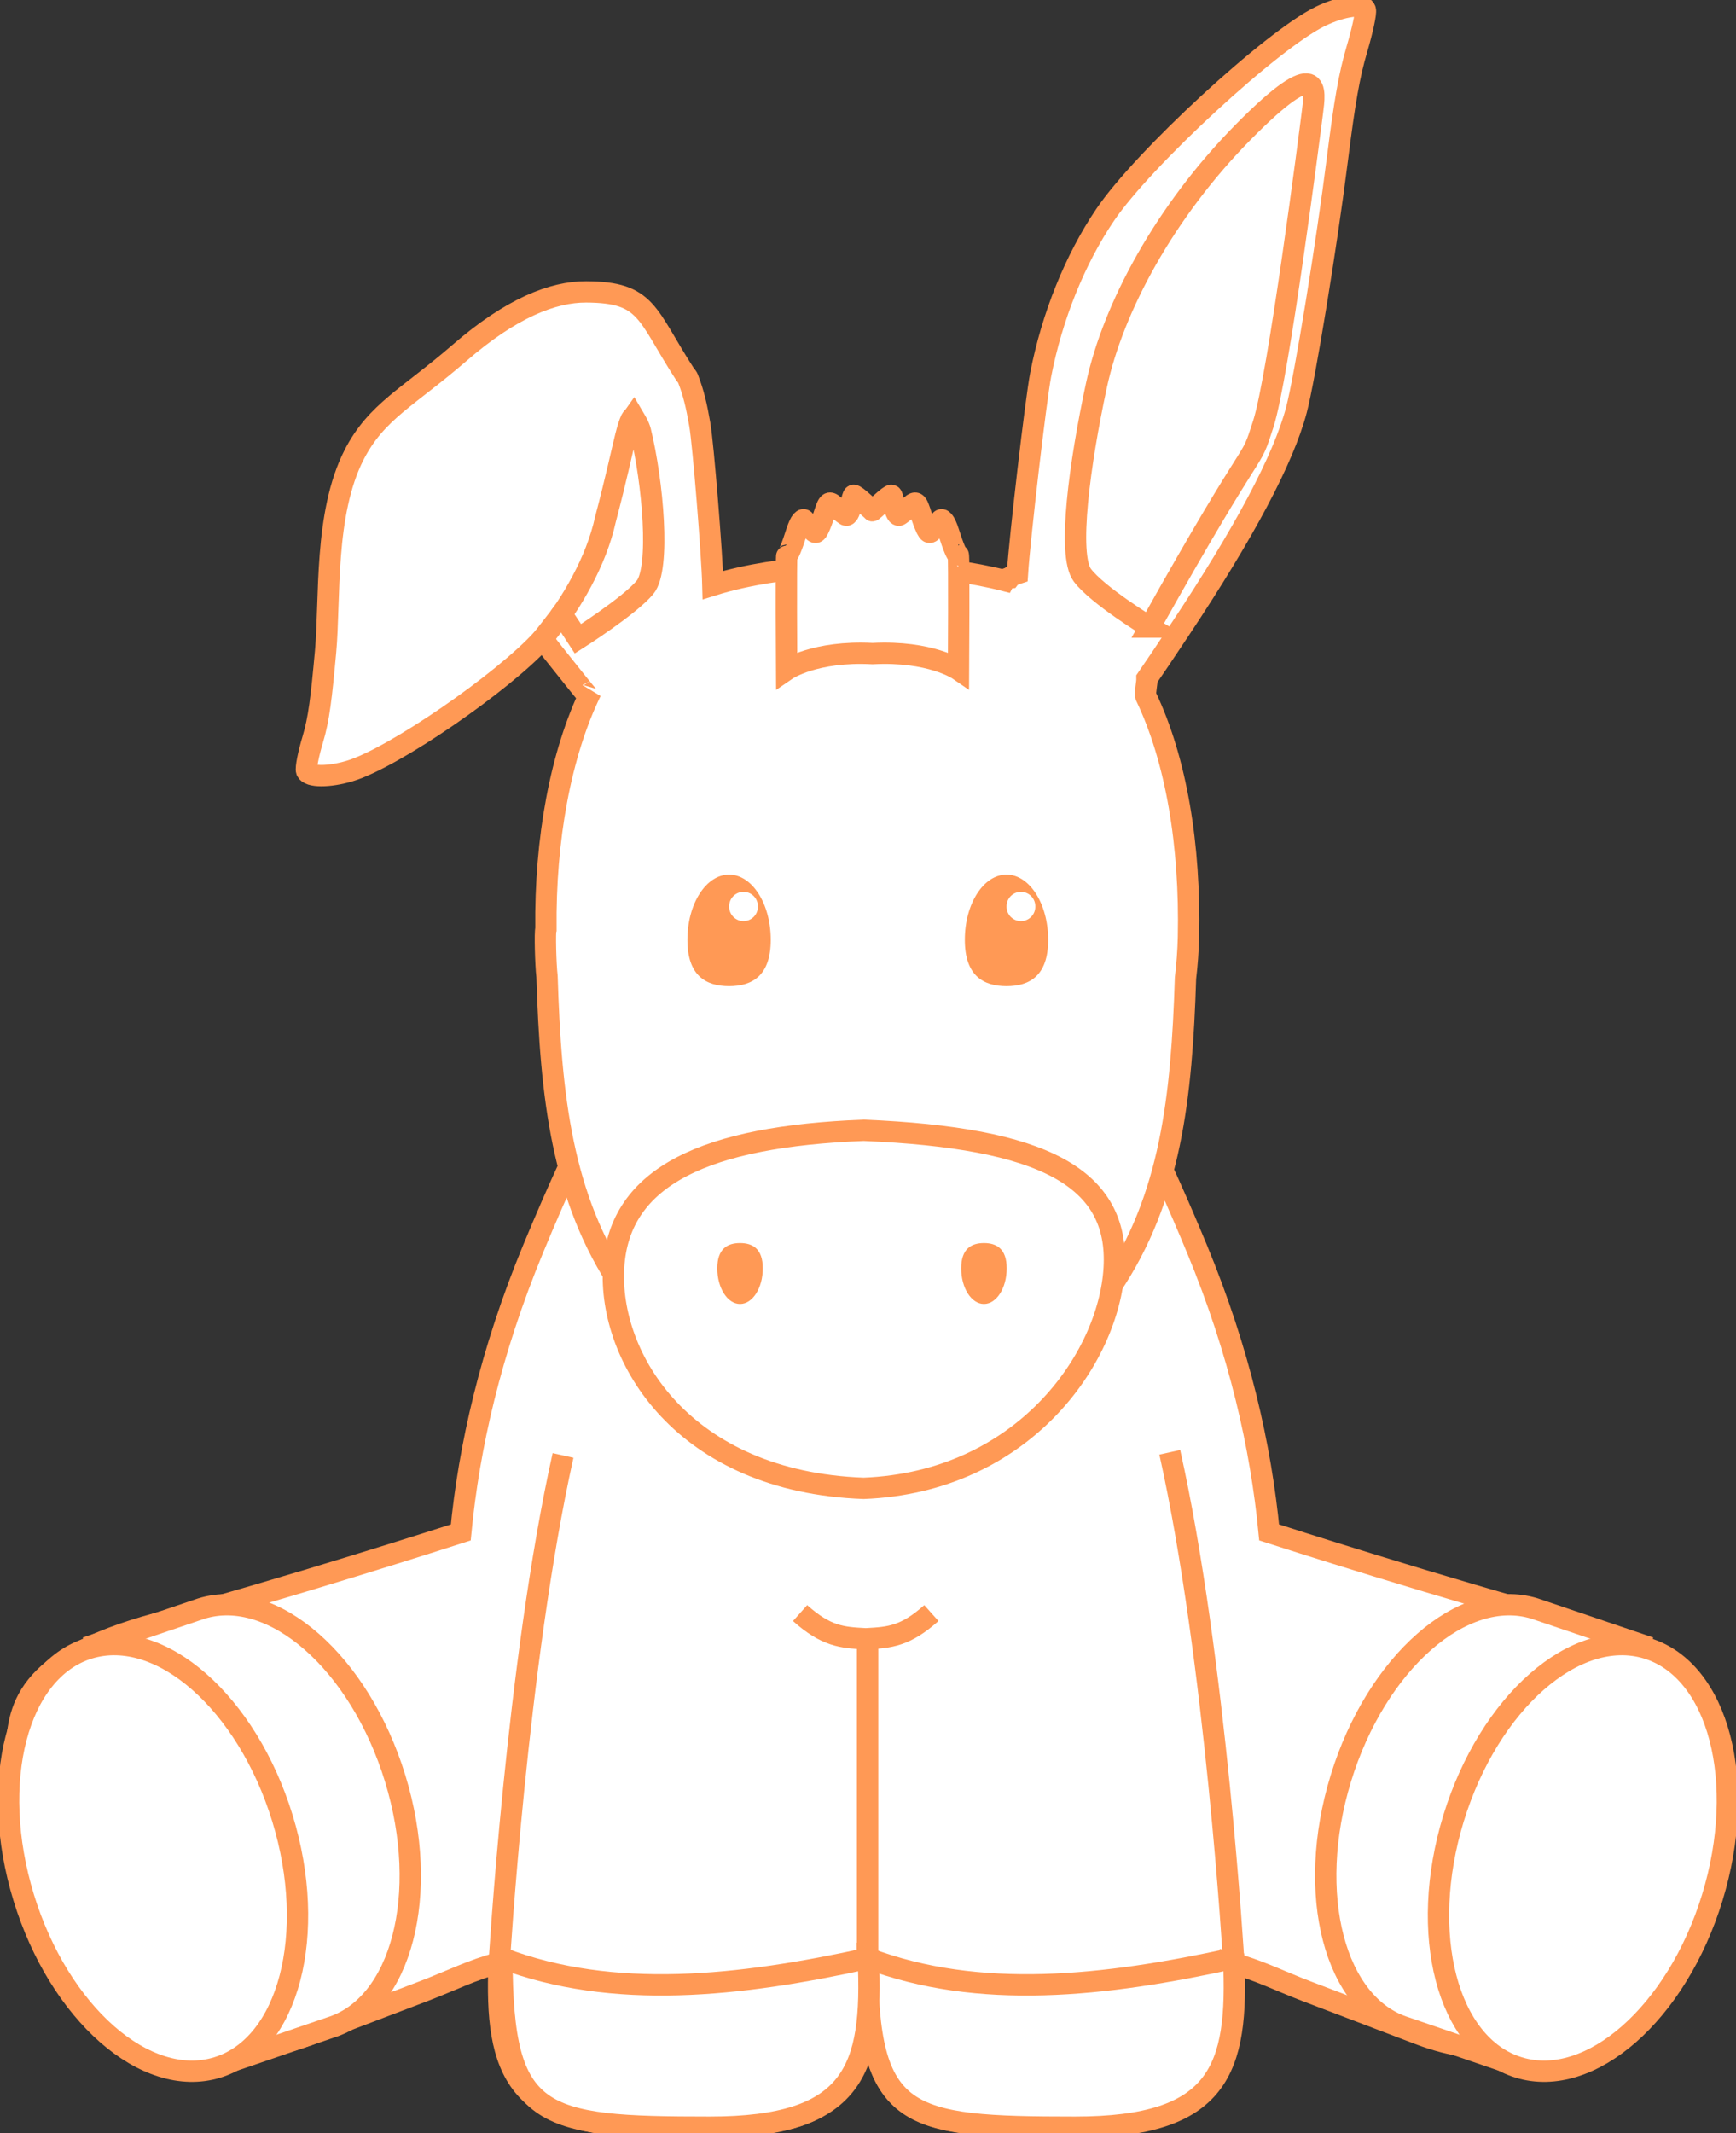 <?xml version="1.0" encoding="UTF-8" standalone="no"?>
<!-- Created with Inkscape (http://www.inkscape.org/) -->

<svg
   xmlns:dc="http://purl.org/dc/elements/1.1/"
   xmlns:cc="http://creativecommons.org/ns#"
   xmlns:rdf="http://www.w3.org/1999/02/22-rdf-syntax-ns#"
   xmlns:svg="http://www.w3.org/2000/svg"
   xmlns="http://www.w3.org/2000/svg"
   xmlns:sodipodi="http://sodipodi.sourceforge.net/DTD/sodipodi-0.dtd"
   xmlns:inkscape="http://www.inkscape.org/namespaces/inkscape"
   width="488.444"
   height="600.031"
   id="svg4207"
   version="1.1"
   inkscape:version="0.48.5 r10040"
   sodipodi:docname="ane (copie).svg"
   inkscape:export-filename="/home/max/www/baleineSVG/version_plus/images/ane.png"
   inkscape:export-xdpi="105"
   inkscape:export-ydpi="105">
  <rect width="100%" height="100%" fill="#333333" stroke="none"/>
  <defs
     id="defs4209" />
  <sodipodi:namedview
     id="base"
     pagecolor="#ffffff"
     bordercolor="#666666"
     borderopacity="1.0"
     inkscape:pageopacity="0.0"
     inkscape:pageshadow="2"
     inkscape:zoom="0.52054069"
     inkscape:cx="554.36922"
     inkscape:cy="414.4628"
     inkscape:document-units="px"
     inkscape:current-layer="layer1"
     showgrid="false"
     fit-margin-top="0"
     fit-margin-left="0"
     fit-margin-right="0"
     fit-margin-bottom="0"
     inkscape:window-width="1600"
     inkscape:window-height="834"
     inkscape:window-x="0"
     inkscape:window-y="27"
     inkscape:window-maximized="1" />
  <g
     inkscape:label="Layer 1"
     inkscape:groupmode="layer"
     id="layer1"
     transform="translate(-142.885,-83.156)">
    <path
       inkscape:connector-curvature="0"
       style="fill:#ffffff;fill-opacity:1;stroke:#ff9955;stroke-width:6;stroke-linecap:butt;stroke-linejoin:miter;stroke-miterlimit:4;stroke-opacity:1;stroke-dasharray:none"
       d="m 356.309,354.128 c -19.143,-0.017 -34.628,10.841 -63.405,80.306 -12.009,28.989 -18.078,55.856 -20.375,79.788 -3.19,1.031 -48.4,15.578 -85.335,25.559 -38.276,10.343 -39.115,24.488 -39.816,36.602 -0.701,12.113 11.16,24.166 19.753,43.705 8.592,19.538 24.869,49.831 63.198,35.254 l 31.625,-12.028 c 7.557,-2.874 13.972,-6.138 21.36,-8.036 -1.22,30.552 4.543,46.245 44.638,46.245 44.139,0 55.109,-1.787 57.547,-37.328 0.282,1.3e-4 0.494,0 0.778,0 0.264,0 0.463,1.2e-4 0.726,0 2.45,35.541 13.46,37.328 57.599,37.328 40.094,0 45.858,-15.693 44.638,-46.245 7.394,1.897 13.811,5.16 21.36,8.036 l 31.573,12.028 c 38.321,14.598 54.606,-15.716 63.198,-35.254 8.592,-19.538 20.454,-31.591 19.753,-43.705 -0.701,-12.113 -1.541,-26.258 -39.816,-36.602 -36.935,-9.981 -82.145,-24.528 -85.335,-25.559 -2.297,-23.932 -8.313,-50.799 -20.323,-79.788 -41.858,-101.04 -55.668,-78.025 -93.371,-78.025 -11.782,0 -21.265,-2.273 -29.966,-2.281 z"
       id="corps"
       class="section"
       inkscape:label="#path3415"
       inkscape:export-filename="/home/max/www/baleineSVG/version_plus/images/donkey.png"
       inkscape:export-xdpi="200"
       inkscape:export-ydpi="200" />
    <path
       id="path3428"
       style="fill:none;stroke:#ff9955;stroke-width:6;stroke-linecap:butt;stroke-linejoin:miter;stroke-miterlimit:4;stroke-opacity:1;stroke-dasharray:none"
       d="m 404.938,536.909 c -7.318,6.527 -11.716,6.874 -18.248,7.22 l -0.445,0 c -6.532,-0.346 -10.93,-0.692 -18.248,-7.22"
       inkscape:connector-curvature="0"
       sodipodi:nodetypes="cccc"
       inkscape:export-filename="/home/max/www/baleineSVG/version_plus/images/donkey.png"
       inkscape:export-xdpi="200"
       inkscape:export-ydpi="200" />
    <path
       style="fill:none;stroke:#ff9955;stroke-width:6;stroke-linecap:butt;stroke-linejoin:miter;stroke-opacity:1"
       d="m 301.304,492.563 c -12.988,58.236 -18.015,143.704 -18.015,143.704"
       id="path3431"
       inkscape:connector-curvature="0"
       sodipodi:nodetypes="cc"
       inkscape:export-filename="/home/max/www/baleineSVG/version_plus/images/donkey.png"
       inkscape:export-xdpi="200"
       inkscape:export-ydpi="200" />
    <path
       sodipodi:nodetypes="cc"
       inkscape:connector-curvature="0"
       id="path3433"
       d="m 472.016,491.675 c 12.988,58.236 18.015,143.704 18.015,143.704"
       style="fill:none;stroke:#ff9955;stroke-width:6;stroke-linecap:butt;stroke-linejoin:miter;stroke-opacity:1"
       inkscape:export-filename="/home/max/www/baleineSVG/version_plus/images/donkey.png"
       inkscape:export-xdpi="200"
       inkscape:export-ydpi="200" />
    <path
       style="color:#000000;fill:#ffffff;fill-opacity:1;stroke:#ff9955;stroke-width:6;marker:none;visibility:visible;display:inline;overflow:visible;enable-background:accumulate"
       d="m 524.391,84.853 c -0.48,0.017 -0.977,0.068 -1.555,0.155 -2.313,0.341 -5.347,1.237 -8.451,2.748 -13.677,6.658 -49.879,40.051 -60.554,55.836 -8.476,12.534 -14.937,28.507 -18.145,45.001 -1.361,6.997 -5.889,45.965 -6.532,55.888 -1.048,0.332 -1.795,0.754 -2.177,1.244 -0.779,0.083 -1.279,0.299 -1.503,0.726 -18.855,-4.8 -38.572,-4.199 -38.572,-4.199 0,0 -23.306,-0.774 -43.445,5.495 -0.22,-8.681 -2.711,-39.643 -3.681,-45.208 -0.926,-5.311 -1.729,-8.737 -3.266,-12.754 -0.008,-0.013 0.008,-0.039 0,-0.052 -0.158,-0.412 -0.5,-0.846 -0.881,-1.296 -11.026,-17.023 -10.481,-23.103 -27.84,-23.174 -9.337,-0.038 -21.064,4.537 -35.617,17.16 -14.4,12.491 -23.39,16.431 -29.655,28.67 -8.506,16.616 -6.686,40.623 -8.036,55.421 -1.181,12.94 -1.865,18.868 -3.577,24.574 -1.252,4.173 -2.044,8.185 -1.763,8.917 0.672,1.75 6.249,1.784 12.08,0.052 12.294,-3.651 43.274,-25.018 54.281,-37.172 1.058,1.369 2.093,2.682 3.214,4.096 5.247,6.615 9.574,11.995 9.643,11.924 0.007,0 0.775,-1.231 0.808,-1.277 -8.556,17.559 -12.961,41.693 -12.68,66.808 2e-4,0.017 -2e-4,0.035 0,0.052 -0.314,0.74 -0.1,9.805 0.311,13.376 1.046,33.522 4.095,62.134 20.997,87.202 3.231,4.792 7.556,-5.942 13.376,2.592 0.013,0.018 0.04,0.034 0.052,0.052 0.732,1.876 1.5,3.889 2.281,6.221 l 0.726,0 c 0.387,0.98 0.794,1.987 1.192,3.162 l 51.222,-1.555 51.222,1.555 c 0.398,-1.174 0.754,-2.183 1.141,-3.162 l 0.778,0 c 0.754,-2.25 1.47,-4.189 2.177,-6.014 5.9,-8.968 10.271,1.984 13.531,-2.851 16.833,-24.966 19.887,-53.441 20.945,-86.787 0.439,-3.7 0.744,-7.534 0.83,-11.509 0.556,-25.728 -3.393,-49.826 -12.028,-67.864 -0.249,-0.747 0.394,-3.655 0.363,-4.873 1.619,-2.318 4.783,-7.024 9.28,-13.791 18.123,-27.273 29.109,-47.914 32.765,-61.746 2.366,-8.952 8.537,-46.752 11.561,-70.819 1.995,-15.878 3.316,-23.45 5.444,-30.64 1.556,-5.258 2.636,-10.252 2.385,-11.095 -0.225,-0.756 -1.204,-1.114 -2.644,-1.088 z"
       id="tete"
       class="section"
       inkscape:connector-curvature="0"
       sodipodi:nodetypes="cccsscccccscccssssccccsccccccccccccccccccsccsssccc"
       inkscape:label="#path3088"
       inkscape:export-filename="/home/max/www/baleineSVG/version_plus/images/donkey.png"
       inkscape:export-xdpi="200"
       inkscape:export-ydpi="200" />
    <g
       id="g3094"
       style="stroke:none;fill:#ff9955;fill-opacity:1"
       transform="matrix(-1.388,0,0,1.388,-324.347,-1880.46)"
       inkscape:export-filename="/home/max/www/baleineSVG/version_plus/images/donkey.png"
       inkscape:export-xdpi="200"
       inkscape:export-ydpi="200">
      <path
         style="color:#000000;fill:#ff9955;fill-opacity:1;fill-rule:nonzero;stroke:none;stroke-width:2;marker:none;visibility:visible;display:inline;overflow:visible;enable-background:accumulate"
         d="m -532.203,1605.177 c 0,7.301 -3.782,9.386 -8.447,9.386 -4.665,0 -8.447,-2.085 -8.447,-9.386 0,-7.301 3.782,-13.22 8.447,-13.22 4.665,0 8.447,5.919 8.447,13.22 z"
         id="path3096"
         inkscape:connector-curvature="0"
         sodipodi:nodetypes="sssss" />
    </g>
    <path
       sodipodi:type="arc"
       style="color:#000000;fill:#ffffff;fill-opacity:1;fill-rule:nonzero;stroke:none;stroke-width:2;marker:none;visibility:visible;display:inline;overflow:visible;enable-background:accumulate"
       id="path3098"
       sodipodi:cx="-543.66968"
       sodipodi:cy="1602.5167"
       sodipodi:rx="2.911571"
       sodipodi:ry="2.911571"
       d="m -540.758,1602.517 a 2.912,2.912 0 1 1 -5.823,0 2.912,2.912 0 1 1 5.823,0 z"
       transform="matrix(-1.388,0,0,1.388,-324.474,-1886.146)"
       inkscape:export-filename="/home/max/www/baleineSVG/version_plus/images/donkey.png"
       inkscape:export-xdpi="200"
       inkscape:export-ydpi="200" />
    <g
       id="g3102"
       style="stroke:none;fill:#ff9955;fill-opacity:1"
       transform="matrix(-1.388,0,0,1.388,-402.401,-1880.46)"
       inkscape:export-filename="/home/max/www/baleineSVG/version_plus/images/donkey.png"
       inkscape:export-xdpi="200"
       inkscape:export-ydpi="200">
      <path
         sodipodi:nodetypes="sssss"
         inkscape:connector-curvature="0"
         id="path3104"
         d="m -532.203,1605.177 c 0,7.301 -3.782,9.386 -8.447,9.386 -4.665,0 -8.447,-2.085 -8.447,-9.386 0,-7.301 3.782,-13.22 8.447,-13.22 4.665,0 8.447,5.919 8.447,13.22 z"
         style="color:#000000;fill:#ff9955;fill-opacity:1;fill-rule:nonzero;stroke:none;stroke-width:2;marker:none;visibility:visible;display:inline;overflow:visible;enable-background:accumulate" />
    </g>
    <path
       transform="matrix(-1.388,0,0,1.388,-402.528,-1886.146)"
       d="m -540.758,1602.517 a 2.912,2.912 0 1 1 -5.823,0 2.912,2.912 0 1 1 5.823,0 z"
       sodipodi:ry="2.911571"
       sodipodi:rx="2.911571"
       sodipodi:cy="1602.5167"
       sodipodi:cx="-543.66968"
       id="path3106"
       style="color:#000000;fill:#ffffff;fill-opacity:1;fill-rule:nonzero;stroke:none;stroke-width:2;marker:none;visibility:visible;display:inline;overflow:visible;enable-background:accumulate"
       sodipodi:type="arc"
       inkscape:export-filename="/home/max/www/baleineSVG/version_plus/images/donkey.png"
       inkscape:export-xdpi="200"
       inkscape:export-ydpi="200" />
    <path
       inkscape:export-ydpi="200"
       inkscape:export-xdpi="200"
       inkscape:export-filename="/home/max/www/baleineSVG/version_plus/images/donkey.png"
       sodipodi:nodetypes="scscs"
       inkscape:connector-curvature="0"
       id="museau"
       class="section"
       d="m 456.376,439.854 c -1.452,25.492 -25.731,60.223 -70.5,61.965 -50.77,-1.83 -71.94,-36.75 -70.337,-62.314 1.602,-25.564 25.976,-36.678 70.337,-38.404 50.579,2.104 71.953,13.261 70.5,38.753 z"
       clip-path="none"
       style="color:#000000;fill:#ffffff;fill-opacity:1;fill-rule:nonzero;stroke:#ff9955;stroke-width:6;marker:none;visibility:visible;display:inline;overflow:visible;enable-background:accumulate"
       inkscape:label="#path3110" />
    <g
       inkscape:export-ydpi="200"
       inkscape:export-xdpi="200"
       inkscape:export-filename="/home/max/www/baleineSVG/version_plus/images/donkey.png"
       transform="matrix(-1.659,0,0,1.659,-481.497,-2373.457)"
       id="g3112"
       style="stroke:none;fill:#ff9955;fill-opacity:1">
      <path
         sodipodi:nodetypes="sssss"
         inkscape:connector-curvature="0"
         id="path3114"
         d="m -539.377,1695.838 c 0,-3.334 -1.727,-4.287 -3.858,-4.287 -2.131,0 -3.858,0.952 -3.858,4.287 0,3.335 1.727,6.038 3.858,6.038 2.131,0 3.858,-2.703 3.858,-6.038 z"
         style="color:#000000;fill:#ff9955;fill-opacity:1;fill-rule:nonzero;stroke:none;stroke-width:0.913;marker:none;visibility:visible;display:inline;overflow:visible;enable-background:accumulate" />
      <path
         style="color:#000000;fill:#ff9955;fill-opacity:1;fill-rule:nonzero;stroke:none;stroke-width:0.913;marker:none;visibility:visible;display:inline;overflow:visible;enable-background:accumulate"
         d="m -498.011,1695.838 c 0,-3.334 -1.727,-4.287 -3.858,-4.287 -2.131,0 -3.858,0.952 -3.858,4.287 0,3.335 1.727,6.038 3.858,6.038 2.131,0 3.858,-2.703 3.858,-6.038 z"
         id="path3116"
         inkscape:connector-curvature="0"
         sodipodi:nodetypes="sssss" />
    </g>
    <path
       inkscape:export-ydpi="200"
       inkscape:export-xdpi="200"
       inkscape:export-filename="/home/max/www/baleineSVG/version_plus/images/donkey.png"
       sodipodi:nodetypes="scsscccccccscccscccccccsscscs"
       inkscape:connector-curvature="0"
       d="m 390.92,224.565 c 1.359,-1.258 2.622,-2.193 2.807,-2.079 0.185,0.114 0.47,1.097 0.633,2.183 0.319,2.129 0.86,3.427 1.428,3.427 0.195,0 1.325,-0.872 2.51,-1.937 2.491,-2.24 2.381,-2.307 3.957,2.395 0.582,1.735 1.326,3.508 1.654,3.94 0.629,0.828 0.793,0.696 3.394,-2.715 0.438,-0.575 0.56,-0.578 1.092,-0.025 0.329,0.342 0.926,1.649 1.326,2.903 1.42,4.453 2.339,6.636 2.795,6.636 l -3e-5,0 c 0.254,0 0.059,32.264 0.059,32.264 0,0 -7.875,-5.399 -24.182,-4.544 -16.307,-0.855 -24.182,4.544 -24.182,4.544 0,0 -0.195,-32.264 0.059,-32.264 l -4e-5,0 c 0.456,0 1.375,-2.183 2.795,-6.636 0.4,-1.255 0.997,-2.561 1.326,-2.903 0.532,-0.553 0.654,-0.55 1.092,0.025 2.6,3.411 2.765,3.543 3.394,2.715 0.328,-0.432 1.073,-2.205 1.654,-3.94 1.576,-4.702 1.466,-4.635 3.957,-2.395 1.185,1.065 2.314,1.937 2.51,1.937 0.568,0 1.109,-1.298 1.428,-3.427 0.163,-1.086 0.448,-2.069 0.633,-2.183 0.185,-0.114 1.448,0.821 2.807,2.079 1.359,1.258 2.641,2.287 2.528,2.287 -0.113,0 1.169,-1.029 2.528,-2.287 z"
       style="fill:#ffffff;fill-opacity:1;stroke:#ff9955;stroke-width:6;stroke-linecap:butt;stroke-linejoin:miter;stroke-opacity:1"
       id="crete"
       class="section"
       inkscape:label="#path3118" />
    <g
       inkscape:export-ydpi="200"
       inkscape:export-xdpi="200"
       inkscape:export-filename="/home/sarah/path11805.png"
       style="stroke-width:2;stroke-miterlimit:4;stroke-dasharray:none"
       id="g3126"
       transform="matrix(0.995,-0.105,0.105,0.995,-700.639,-976.029)"
       inkscape:transform-center-x="22.028959"
       inkscape:transform-center-y="-22.028962" />
    <g
       inkscape:transform-center-y="-22.028962"
       inkscape:transform-center-x="-22.028962"
       transform="matrix(-0.995,-0.105,-0.105,0.995,200.839,-976.029)"
       id="g3134"
       style="stroke-width:2;stroke-miterlimit:4;stroke-dasharray:none"
       inkscape:export-filename="/home/sarah/path11805.png"
       inkscape:export-xdpi="200"
       inkscape:export-ydpi="200" />
    <path
       sodipodi:nodetypes="ccscc"
       inkscape:connector-curvature="0"
       id="patarriere1"
       class="section"
       d="m 167.123,546.626 32.463,-11.004 c 20.104,-6.166 44.497,15.23 54.483,47.789 9.985,32.559 1.782,63.951 -18.322,70.117 l -31.069,10.629"
       style="color:#000000;fill:#ffffff;fill-opacity:1;fill-rule:nonzero;stroke:#ff9955;stroke-width:6;stroke-linecap:butt;stroke-linejoin:miter;stroke-miterlimit:4;stroke-opacity:1;stroke-dashoffset:0;marker:none;visibility:visible;display:inline;overflow:visible;enable-background:accumulate"
       inkscape:label="#path3130"
       inkscape:export-filename="/home/max/www/baleineSVG/version_plus/images/donkey.png"
       inkscape:export-xdpi="200"
       inkscape:export-ydpi="200" />
    <path
       style="color:#000000;fill:#ffffff;fill-opacity:1;fill-rule:nonzero;stroke:#ff9955;stroke-width:6;stroke-linecap:butt;stroke-linejoin:miter;stroke-miterlimit:4;stroke-opacity:1;stroke-dashoffset:0;marker:none;visibility:visible;display:inline;overflow:visible;enable-background:accumulate"
       d="m 607.091,546.626 -32.463,-11.004 c -20.104,-6.166 -44.497,15.23 -54.483,47.789 -9.985,32.559 -1.782,63.951 18.322,70.117 l 31.069,10.629"
       id="patarriere2"
       class="section"
       inkscape:connector-curvature="0"
       sodipodi:nodetypes="ccscc"
       inkscape:label="#path3138"
       inkscape:export-filename="/home/max/www/baleineSVG/version_plus/images/donkey.png"
       inkscape:export-xdpi="200"
       inkscape:export-ydpi="200" />
    <path
       sodipodi:type="arc"
       style="color:#000000;fill:#ffffff;fill-opacity:1;fill-rule:nonzero;stroke:#ff9955;stroke-width:3.617;stroke-linecap:butt;stroke-linejoin:miter;stroke-miterlimit:4;stroke-opacity:1;stroke-dasharray:none;stroke-dashoffset:0;marker:none;visibility:visible;display:inline;overflow:visible;enable-background:accumulate"
       id="souspat1"
       class="section"
       sodipodi:cx="169.355"
       sodipodi:cy="1642.3101"
       sodipodi:rx="22.950994"
       sodipodi:ry="37.168671"
       d="m 192.306,1642.31 c 0,20.528 -10.276,37.169 -22.951,37.169 -12.675,0 -22.951,-16.641 -22.951,-37.169 0,-20.528 10.276,-37.169 22.951,-37.169 12.675,0 22.951,16.641 22.951,37.169 z"
       transform="matrix(-1.586,0.486,-0.486,-1.586,1252.71,3128.175)"
       inkscape:label="#path3132"
       inkscape:export-filename="/home/max/www/baleineSVG/version_plus/images/donkey.png"
       inkscape:export-xdpi="200"
       inkscape:export-ydpi="200" />
    <path
       transform="matrix(1.586,0.486,0.486,-1.586,-478.496,3128.175)"
       d="m 192.306,1642.31 c 0,20.528 -10.276,37.169 -22.951,37.169 -12.675,0 -22.951,-16.641 -22.951,-37.169 0,-20.528 10.276,-37.169 22.951,-37.169 12.675,0 22.951,16.641 22.951,37.169 z"
       sodipodi:ry="37.168671"
       sodipodi:rx="22.950994"
       sodipodi:cy="1642.3101"
       sodipodi:cx="169.355"
       id="souspat2"
       class="section"
       style="color:#000000;fill:#ffffff;fill-opacity:1;fill-rule:nonzero;stroke:#ff9955;stroke-width:3.617;stroke-linecap:butt;stroke-linejoin:miter;stroke-miterlimit:4;stroke-opacity:1;stroke-dasharray:none;stroke-dashoffset:0;marker:none;visibility:visible;display:inline;overflow:visible;enable-background:accumulate"
       sodipodi:type="arc"
       inkscape:label="#path3140"
       inkscape:export-filename="/home/max/www/baleineSVG/version_plus/images/donkey.png"
       inkscape:export-xdpi="200"
       inkscape:export-ydpi="200" />
    <path
       inkscape:export-ydpi="200"
       inkscape:export-xdpi="200"
       style="fill:#ffffff;fill-opacity:1;stroke:#ff9955;stroke-width:6;stroke-miterlimit:4;stroke-dasharray:none"
       d="m 466.353,259.563 c 31.978,-57.159 27.681,-43.824 31.978,-57.159 4.297,-13.335 13.087,-81.795 13.83,-87.722 0.743,-5.927 2.638,-16.785 -19.44,5.578 -22.078,22.363 -36.623,49.403 -41.332,71.258 -4.709,21.855 -8.245,47.762 -3.956,53.457 4.289,5.696 18.921,14.588 18.921,14.588 z"
       id="oreille2"
       class="section"
       inkscape:connector-curvature="0"
       inkscape:label="#path3122"
       inkscape:export-filename="/home/max/www/baleineSVG/version_plus/images/donkey.png" />
    <path
       style="fill:#ffffff;fill-opacity:1;stroke:#ff9955;stroke-width:6;stroke-miterlimit:4;stroke-dasharray:none"
       d="m 300.887,255.886 c 1.737,2.638 2.552,3.757 4.614,6.947 0,0 14.48,-9.195 18.871,-14.464 4.391,-5.269 2.194,-29.69 -1.296,-43.912 -0.361,-1.472 -1.274,-2.916 -1.97,-4.096 -0.194,0.272 -0.448,0.361 -0.622,0.726 -0.516,1.08 -1.001,2.609 -1.555,4.821 -1.109,4.426 -2.594,11.57 -5.703,23.382 -0.657,2.969 -1.579,5.923 -2.696,8.813 -1.117,2.89 -2.443,5.729 -3.888,8.451 -1.446,2.722 -3.021,5.365 -4.666,7.828 -0.356,0.534 -0.727,0.984 -1.089,1.503 z"
       id="oreille1"
       class="section"
       inkscape:connector-curvature="0"
       inkscape:label="#path3178"
       inkscape:export-filename="/home/max/www/baleineSVG/version_plus/images/donkey.png"
       inkscape:export-xdpi="200"
       inkscape:export-ydpi="200" />
    <path
       style="fill:none;stroke:#ff9955;stroke-width:6;stroke-linecap:butt;stroke-linejoin:miter;stroke-opacity:1"
       d="m 295.307,263.182 5.851,-7.554"
       id="path3182"
       inkscape:connector-curvature="0"
       inkscape:export-filename="/home/max/www/baleineSVG/version_plus/images/donkey.png"
       inkscape:export-xdpi="200"
       inkscape:export-ydpi="200" />
    <path
       sodipodi:nodetypes="cscc"
       inkscape:connector-curvature="0"
       id="patavant2"
       class="section"
       d="m 489.987,634 c 1.429,31.402 -3.96,47.534 -44.615,47.534 -48.058,0 -58.37,-2.097 -58.467,-47.586 31.385,11.921 66.727,8.008 103.081,0.051 z"
       style="fill:#ffffff;fill-opacity:1;stroke:#ff9955;stroke-width:6;stroke-linecap:butt;stroke-linejoin:miter;stroke-miterlimit:4;stroke-opacity:1;stroke-dasharray:none"
       inkscape:label="#path3154"
       inkscape:export-filename="/home/max/www/baleineSVG/version_plus/images/donkey.png"
       inkscape:export-xdpi="200"
       inkscape:export-ydpi="200" />
    <path
       style="fill:#ffffff;fill-opacity:1;stroke:#ff9955;stroke-width:6;stroke-linecap:butt;stroke-linejoin:miter;stroke-miterlimit:4;stroke-opacity:1;stroke-dasharray:none"
       d="m 387.188,634 c 1.429,31.402 -3.96,47.534 -44.615,47.534 -48.058,0 -58.37,-2.097 -58.467,-47.586 31.385,11.921 66.727,8.008 103.081,0.051 z"
       id="patavant1"
       class="section"
       inkscape:connector-curvature="0"
       sodipodi:nodetypes="cscc"
       inkscape:label="#path3219"
       inkscape:export-filename="/home/max/www/baleineSVG/version_plus/images/donkey.png"
       inkscape:export-xdpi="200"
       inkscape:export-ydpi="200" />
    <path
       style="fill:none;stroke:#ff9955;stroke-width:6;stroke-linecap:butt;stroke-linejoin:miter;stroke-opacity:1"
       d="m 386.996,634.31 0,-89.764"
       id="path3458"
       inkscape:connector-curvature="0"
       inkscape:export-filename="/home/max/www/baleineSVG/version_plus/images/donkey.png"
       inkscape:export-xdpi="200"
       inkscape:export-ydpi="200" />
  </g>
</svg>
